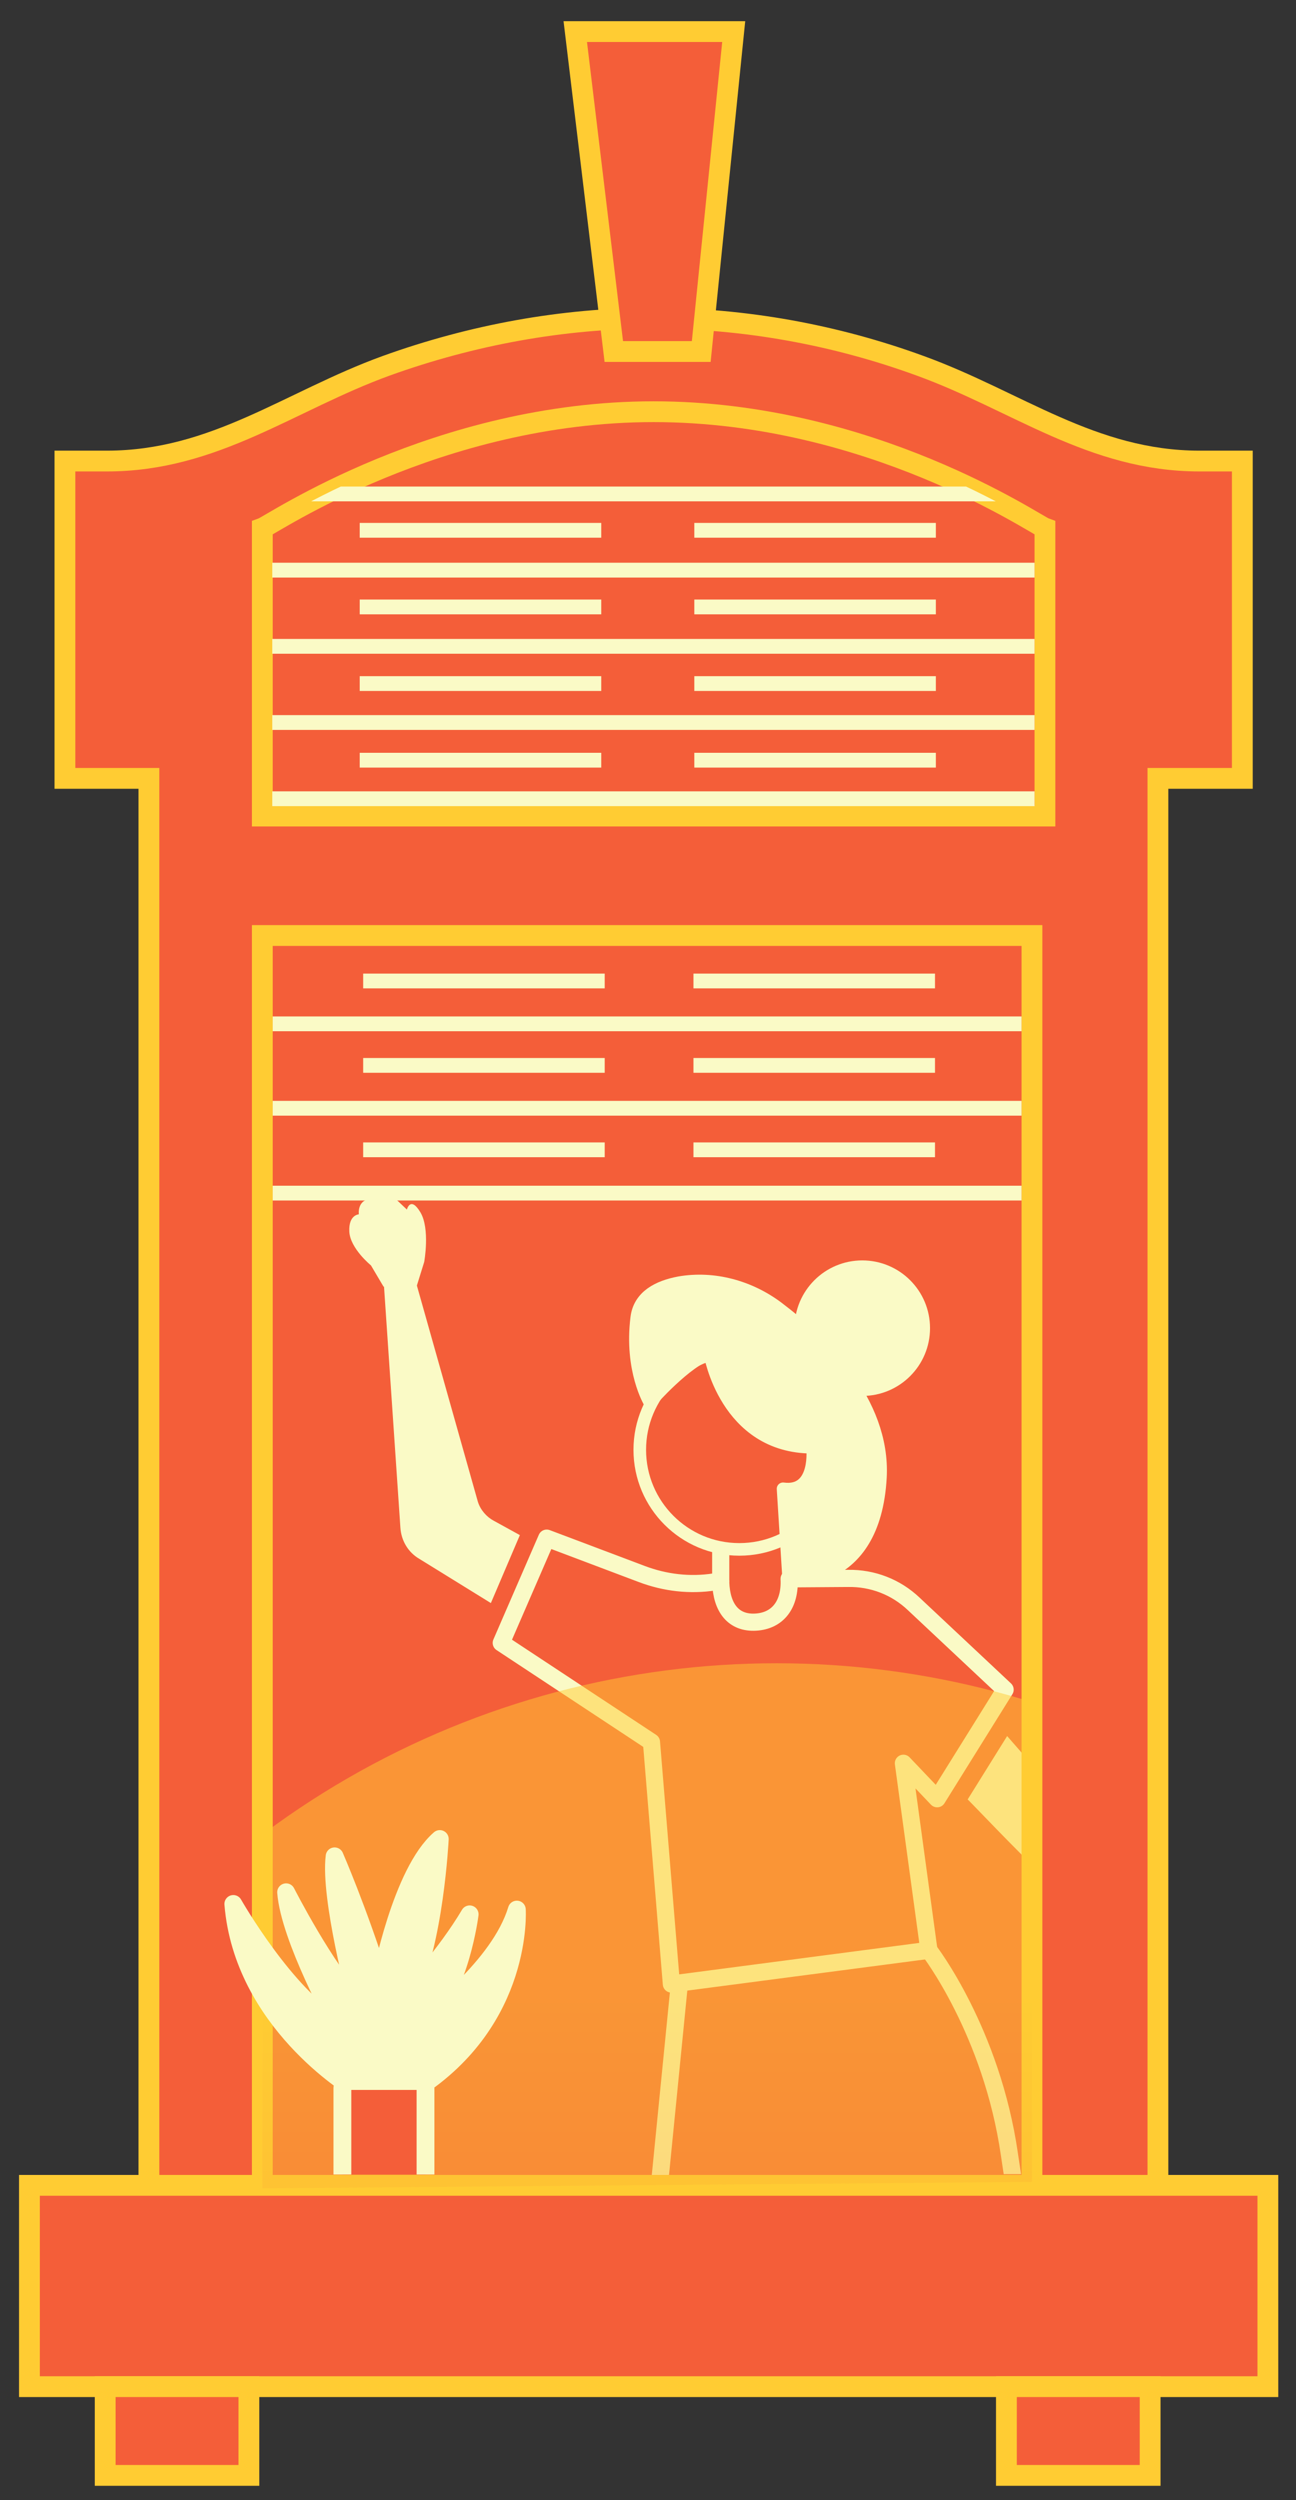 <?xml version="1.0" encoding="utf-8"?>
<!-- Generator: Adobe Illustrator 25.0.0, SVG Export Plug-In . SVG Version: 6.00 Build 0)  -->
<svg version="1.1" id="Layer_1" xmlns="http://www.w3.org/2000/svg" xmlns:xlink="http://www.w3.org/1999/xlink" x="0px" y="0px"
	 viewBox="0 0 299.4 577.5" style="enable-background:new 0 0 299.4 577.5;" xml:space="preserve">
<rect x="0" y="0" width="299.4" height="577.5" fill="#333333" stroke="none"/>
<style type="text/css">
	.st0{fill:#F45E39;stroke:#FFCC33;stroke-width:4.804;stroke-miterlimit:10;}
	.st1{clip-path:url(#SVGID_2_);}
	.st2{fill:#FAFAC6;}
	.st3{fill:#F45E39;}
	.st4{clip-path:url(#SVGID_4_);}
	.st5{fill:#F45E39;stroke:#FAFAC6;stroke-width:2.909;stroke-linecap:round;stroke-linejoin:round;stroke-miterlimit:10;}
	.st6{fill:#FAFAC6;stroke:#FAFAC6;stroke-width:2.909;stroke-linecap:round;stroke-linejoin:round;stroke-miterlimit:10;}
	.st7{clip-path:url(#SVGID_6_);fill:none;stroke:#FAFAC6;stroke-width:3.963;stroke-linejoin:round;stroke-miterlimit:10;}
	.st8{clip-path:url(#SVGID_8_);fill:none;stroke:#FAFAC6;stroke-width:3.963;stroke-linejoin:round;stroke-miterlimit:10;}
	
		.st9{clip-path:url(#SVGID_10_);fill:none;stroke:#FAFAC6;stroke-width:3.963;stroke-linecap:round;stroke-linejoin:round;stroke-miterlimit:10;}
	.st10{clip-path:url(#SVGID_12_);fill:none;stroke:#FAFAC6;stroke-width:3.963;stroke-linejoin:round;stroke-miterlimit:10;}
	.st11{clip-path:url(#SVGID_14_);fill:#FAFAC6;stroke:#F45E39;stroke-width:3.963;stroke-miterlimit:10;}
	.st12{clip-path:url(#SVGID_16_);fill:none;stroke:#FAFAC6;stroke-width:3.963;stroke-linejoin:round;stroke-miterlimit:10;}
	.st13{clip-path:url(#SVGID_18_);fill:#FAFAC6;}
	.st14{fill:none;stroke:#FFCC33;stroke-width:4.804;stroke-miterlimit:10;}
	.st15{fill:none;stroke:#FAFAC6;stroke-width:3.963;stroke-linejoin:round;stroke-miterlimit:10;}
	.st16{opacity:0.5;clip-path:url(#SVGID_20_);fill:url(#SVGID_21_);enable-background:new    ;}
	.st17{clip-path:url(#SVGID_23_);}
	.st18{fill:#FAFAC6;stroke:#FAFAC6;stroke-width:4.115;stroke-linecap:round;stroke-linejoin:round;stroke-miterlimit:10;}
	.st19{fill:#F45E39;stroke:#FAFAC6;stroke-width:4.115;stroke-linecap:round;stroke-linejoin:round;stroke-miterlimit:10;}
	.st20{clip-path:url(#SVGID_25_);}
	.st21{fill:none;stroke:#FAFAC6;stroke-width:3.42;stroke-miterlimit:10;}
	.st22{clip-path:url(#SVGID_27_);}
	.st23{clip-path:url(#SVGID_29_);}
	.st24{fill:#FAFAC6;stroke:#FAFAC6;stroke-width:3.416;stroke-miterlimit:10;}
	.st25{fill:none;stroke:#FAFAC6;stroke-width:3.416;stroke-miterlimit:10;}
</style>
<g>
	<path class="st0" d="M277.1,106.5c-24.8,0-42.2-13.9-64.5-22c-19.7-7.2-40.7-11-61.7-11s-42,3.9-61.7,11c-22.3,8.1-39.6,22-64.5,22
		H15v73.3h19.4v333.9h233.1V179.8H287v-73.3H277.1z"/>
	<rect x="6.8" y="504.8" class="st0" width="286.1" height="46.5"/>
	<path class="st0" d="M151,95.1c-50,0-88.2,26.1-90.4,26.9v66.5H151h90.4V122C239.2,121.2,201.1,95.1,151,95.1z"/>
	<g>
		<g>
			<defs>
				<polyline id="SVGID_1_" points="60.6,502.6 60.6,216.1 238.4,216.1 238.4,502.2 				"/>
			</defs>
			<clipPath id="SVGID_2_">
				<use xlink:href="#SVGID_1_"  style="overflow:visible;"/>
			</clipPath>
			<g class="st1">
				<path class="st2" d="M97.9,295.2l14.4,51.2c0.4,1.4,1.4,2.6,2.7,3.2l7.6,4.2l-8.3,19.5l-18.4-11.4c-3.1-1.8-5.1-5.1-5.4-8.7
					l-3.9-56.5"/>
				<path class="st3" d="M115.2,376.2l-20.4-12.7c-3.7-2.2-6-6-6.3-10.3l-3.9-56.5l4-1.2l3.9,57.4c0.2,3,1.8,5.7,4.4,7.2l16.5,10.2
					l6.7-15.7l-6-3.3c-1.7-0.9-3.1-2.5-3.7-4.4l-14.7-52.1l4-0.2l14.4,51.2c0.3,0.8,0.9,1.6,1.7,2l9.2,5.1L115.2,376.2z"/>
			</g>
		</g>
		<g>
			<defs>
				<polyline id="SVGID_3_" points="60.6,502.6 60.6,216.1 238.4,216.1 238.4,502.2 				"/>
			</defs>
			<clipPath id="SVGID_4_">
				<use xlink:href="#SVGID_3_"  style="overflow:visible;"/>
			</clipPath>
			<g class="st4">
				<circle class="st5" cx="170.8" cy="334.9" r="23"/>
				<path class="st6" d="M150.1,323.9c0,0,8.6-9.8,13.9-11.2c0,0,3.6,21.6,23.7,21.6c0,0,1.3,10.7-6.8,9.6l1.3,20.8
					c0,0,19.8,2.5,21.2-23.5c0.9-17.5-13.9-31.7-23.7-39.1c-6.5-4.9-14.8-7.2-22.8-5.8c-4.8,0.9-9.2,3.1-9.8,8.1
					C145.6,316.5,150.1,323.9,150.1,323.9z"/>
				<circle class="st6" cx="199.2" cy="306.8" r="14.2"/>
			</g>
		</g>
		<g>
			<defs>
				<polyline id="SVGID_5_" points="60.6,502.6 60.6,216.1 238.4,216.1 238.4,502.2 				"/>
			</defs>
			<clipPath id="SVGID_6_">
				<use xlink:href="#SVGID_5_"  style="overflow:visible;"/>
			</clipPath>
			<path class="st7" d="M166.5,365.5c0.2,6,3,9.5,8.1,9.2s8-4.1,7.7-10l13.6-0.1c5.7-0.1,11.1,2,15.2,5.9l21.1,19.8l-15.7,25.2
				l-7.8-8.2l5.9,43.2l-59.5,7.8l-4.6-55.9l-34.7-22.9l10.5-24.2l22,8.3c5.3,2,11.1,2.7,16.8,1.8L166.5,365.5L166.5,365.5z"/>
		</g>
		<g>
			<defs>
				<polyline id="SVGID_7_" points="60.6,502.6 60.6,216.1 238.4,216.1 238.4,502.2 				"/>
			</defs>
			<clipPath id="SVGID_8_">
				<use xlink:href="#SVGID_7_"  style="overflow:visible;"/>
			</clipPath>
			<line class="st8" x1="156.9" y1="458.7" x2="147.1" y2="557.5"/>
		</g>
		<g>
			<defs>
				<polyline id="SVGID_9_" points="60.6,502.6 60.6,216.1 238.4,216.1 238.4,502.2 				"/>
			</defs>
			<clipPath id="SVGID_10_">
				<use xlink:href="#SVGID_9_"  style="overflow:visible;"/>
			</clipPath>
			<path class="st9" d="M213.1,539"/>
		</g>
		<g>
			<defs>
				<polyline id="SVGID_11_" points="60.6,502.6 60.6,216.1 238.4,216.1 238.4,502.2 				"/>
			</defs>
			<clipPath id="SVGID_12_">
				<use xlink:href="#SVGID_11_"  style="overflow:visible;"/>
			</clipPath>
			<path class="st10" d="M214.6,450.5c0,0,14.5,18.7,18.6,47.2c4.2,28.5,8.8,52.3,8.8,52.3"/>
		</g>
		<g>
			<defs>
				<polyline id="SVGID_13_" points="60.6,502.6 60.6,216.1 238.4,216.1 238.4,502.2 				"/>
			</defs>
			<clipPath id="SVGID_14_">
				<use xlink:href="#SVGID_13_"  style="overflow:visible;"/>
			</clipPath>
			<path class="st11" d="M266.1,456.5c-17.4-10.1-44.1-40.2-45.1-40.5l11.4-18.3l25.7,29.4L266.1,456.5z"/>
		</g>
		<g>
			<defs>
				<polyline id="SVGID_15_" points="60.6,502.6 60.6,216.1 238.4,216.1 238.4,502.2 				"/>
			</defs>
			<clipPath id="SVGID_16_">
				<use xlink:href="#SVGID_15_"  style="overflow:visible;"/>
			</clipPath>
			<line class="st12" x1="166.5" y1="365.5" x2="166.5" y2="357.5"/>
		</g>
		<g>
			<defs>
				<polyline id="SVGID_17_" points="60.6,502.6 60.6,216.1 238.4,216.1 238.4,502.2 				"/>
			</defs>
			<clipPath id="SVGID_18_">
				<use xlink:href="#SVGID_17_"  style="overflow:visible;"/>
			</clipPath>
			<path class="st13" d="M85.7,292.3c0,0-4.8-3.9-5-7.8c-0.2-3.9,2.2-4,2.2-4s-0.5-3.6,3.2-3.6c0,0,0.8-4.3,4.3-0.9
				c3.6,3.4,3.6,3.4,3.6,3.4s0.8-3.2,3.1,0.6s0.9,11.5,0.9,11.5l-1.8,5.8l-7.6-0.1L85.7,292.3z"/>
		</g>
	</g>
	<polyline class="st14" points="60.6,505.5 60.6,216.1 238.4,216.1 238.4,504 	"/>
	<path class="st15" d="M140.8,346.3"/>
	<g>
		<g>
			<defs>
				<path id="SVGID_19_" d="M60.6,216.1h177.8V504l-177.8,1.5L60.6,216.1L60.6,216.1z M151,98.4c-50,0-88.2,26.1-90.4,26.9v66.5H151
					h90.4v-66.5C239.2,124.5,201.1,98.4,151,98.4z"/>
			</defs>
			<clipPath id="SVGID_20_">
				<use xlink:href="#SVGID_19_"  style="overflow:visible;"/>
			</clipPath>
			
				<linearGradient id="SVGID_21_" gradientUnits="userSpaceOnUse" x1="-4453.834" y1="-5096.961" x2="-4453.834" y2="-4700.701" gradientTransform="matrix(-1 0 0 1 -4274.425 5481.111)">
				<stop  offset="0.198" style="stop-color:#FFCC33"/>
				<stop  offset="0.834" style="stop-color:#F45E39"/>
			</linearGradient>
			<circle class="st16" cx="179.4" cy="582.3" r="198.1"/>
		</g>
	</g>
	<g>
		<g>
			<defs>
				<rect id="SVGID_22_" x="46.5" y="416.4" width="75.8" height="85.9"/>
			</defs>
			<clipPath id="SVGID_23_">
				<use xlink:href="#SVGID_22_"  style="overflow:visible;"/>
			</clipPath>
			<g class="st17">
				<path class="st18" d="M81.4,482.2c0,0-25.3-15.2-27.5-42.4c0,0,12.2,21.4,24.1,28c0,0-11.1-20.1-11.9-30.7
					c0,0,9.4,18.4,16.4,25.2c0,0-6.4-23.9-5.2-33.5c0,0,5.3,12.1,10.6,28.8c0.2-0.9,4.8-25.1,13.7-32.8c0,0-1.2,24.2-7.4,36.2
					c0,0,8.8-9.5,14.3-18.8c0,0-2.2,17.5-10,24.4c0,0,16.9-12.2,20.9-25.5c0,0,1.7,25.5-23.4,41.6L81.4,482.2z"/>
				<path class="st19" d="M96.6,480.7H80.8c-0.9,0-1.7,0.7-1.7,1.7v22.3c0,0.9,0.7,1.7,1.7,1.7h15.8c0.9,0,1.7-0.7,1.7-1.7v-22.3
					C98.3,481.4,97.6,480.7,96.6,480.7z"/>
			</g>
		</g>
	</g>
	<rect x="24.3" y="551.3" class="st0" width="33.2" height="20.5"/>
	<rect x="232.5" y="551.3" class="st0" width="33.2" height="20.5"/>
	<polygon class="st0" points="141.8,81.2 132.9,7.3 169.5,7.3 162,81.2 	"/>
	<rect x="71.3" y="265.1" class="st3" width="42.4" height="11.6"/>
	<g>
		<g>
			<defs>
				<path id="SVGID_24_" d="M151,95.2c-50.1,0-88.2,26.1-90.4,26.9v66.5H151h90.4v-66.5C239.2,121.4,201.1,95.2,151,95.2z"/>
			</defs>
			<clipPath id="SVGID_25_">
				<use xlink:href="#SVGID_24_"  style="overflow:visible;"/>
			</clipPath>
			<g class="st20">
				<line class="st21" x1="62.9" y1="114.1" x2="239" y2="114.1"/>
				<line class="st21" x1="62.9" y1="131.7" x2="239" y2="131.7"/>
				<line class="st21" x1="62.9" y1="149.3" x2="239" y2="149.3"/>
				<line class="st21" x1="62.9" y1="166.9" x2="239" y2="166.9"/>
				<line class="st21" x1="62.9" y1="184.5" x2="239" y2="184.5"/>
			</g>
		</g>
		<g>
			<defs>
				<path id="SVGID_26_" d="M151,95.2c-50.1,0-88.2,26.1-90.4,26.9v66.5H151h90.4v-66.5C239.2,121.4,201.1,95.2,151,95.2z"/>
			</defs>
			<clipPath id="SVGID_27_">
				<use xlink:href="#SVGID_26_"  style="overflow:visible;"/>
			</clipPath>
			<g class="st22">
				<line class="st21" x1="160.4" y1="122.5" x2="216.2" y2="122.5"/>
				<line class="st21" x1="160.4" y1="140.2" x2="216.2" y2="140.2"/>
				<line class="st21" x1="160.4" y1="157.9" x2="216.2" y2="157.9"/>
				<line class="st21" x1="160.4" y1="175.6" x2="216.2" y2="175.6"/>
			</g>
		</g>
		<g>
			<defs>
				<path id="SVGID_28_" d="M151,95.2c-50.1,0-88.2,26.1-90.4,26.9v66.5H151h90.4v-66.5C239.2,121.4,201.1,95.2,151,95.2z"/>
			</defs>
			<clipPath id="SVGID_29_">
				<use xlink:href="#SVGID_28_"  style="overflow:visible;"/>
			</clipPath>
			<g class="st23">
				<line class="st21" x1="83.1" y1="122.5" x2="138.9" y2="122.5"/>
				<line class="st21" x1="83.1" y1="140.2" x2="138.9" y2="140.2"/>
				<line class="st21" x1="83.1" y1="157.9" x2="138.9" y2="157.9"/>
				<line class="st21" x1="83.1" y1="175.6" x2="138.9" y2="175.6"/>
			</g>
		</g>
	</g>
	<g>
		<g>
			<path class="st24" d="M236,254.1"/>
		</g>
		<g>
			<path class="st24" d="M63,254.1"/>
		</g>
		<g>
			<line class="st25" x1="63" y1="236.5" x2="236" y2="236.5"/>
			<line class="st25" x1="63" y1="256" x2="236" y2="256"/>
			<line class="st25" x1="63" y1="275.6" x2="236" y2="275.6"/>
			<path class="st24" d="M236,490.5"/>
			<path class="st24" d="M63,490.5"/>
		</g>
	</g>
	<g>
		<g>
			<path class="st24" d="M216,244.2"/>
		</g>
		<g>
			<path class="st24" d="M160.2,244.2"/>
		</g>
		<g>
			<line class="st25" x1="160.2" y1="226.6" x2="216" y2="226.6"/>
			<line class="st25" x1="160.2" y1="246.1" x2="216" y2="246.1"/>
			<line class="st25" x1="160.2" y1="265.6" x2="216" y2="265.6"/>
		</g>
	</g>
	<g>
		<g>
			<path class="st24" d="M139.7,244.2"/>
		</g>
		<g>
			<path class="st24" d="M83.9,244.2"/>
		</g>
		<g>
			<line class="st25" x1="83.9" y1="226.6" x2="139.7" y2="226.6"/>
			<line class="st25" x1="83.9" y1="246.1" x2="139.7" y2="246.1"/>
			<line class="st25" x1="83.9" y1="265.6" x2="139.7" y2="265.6"/>
		</g>
	</g>
</g>
</svg>
